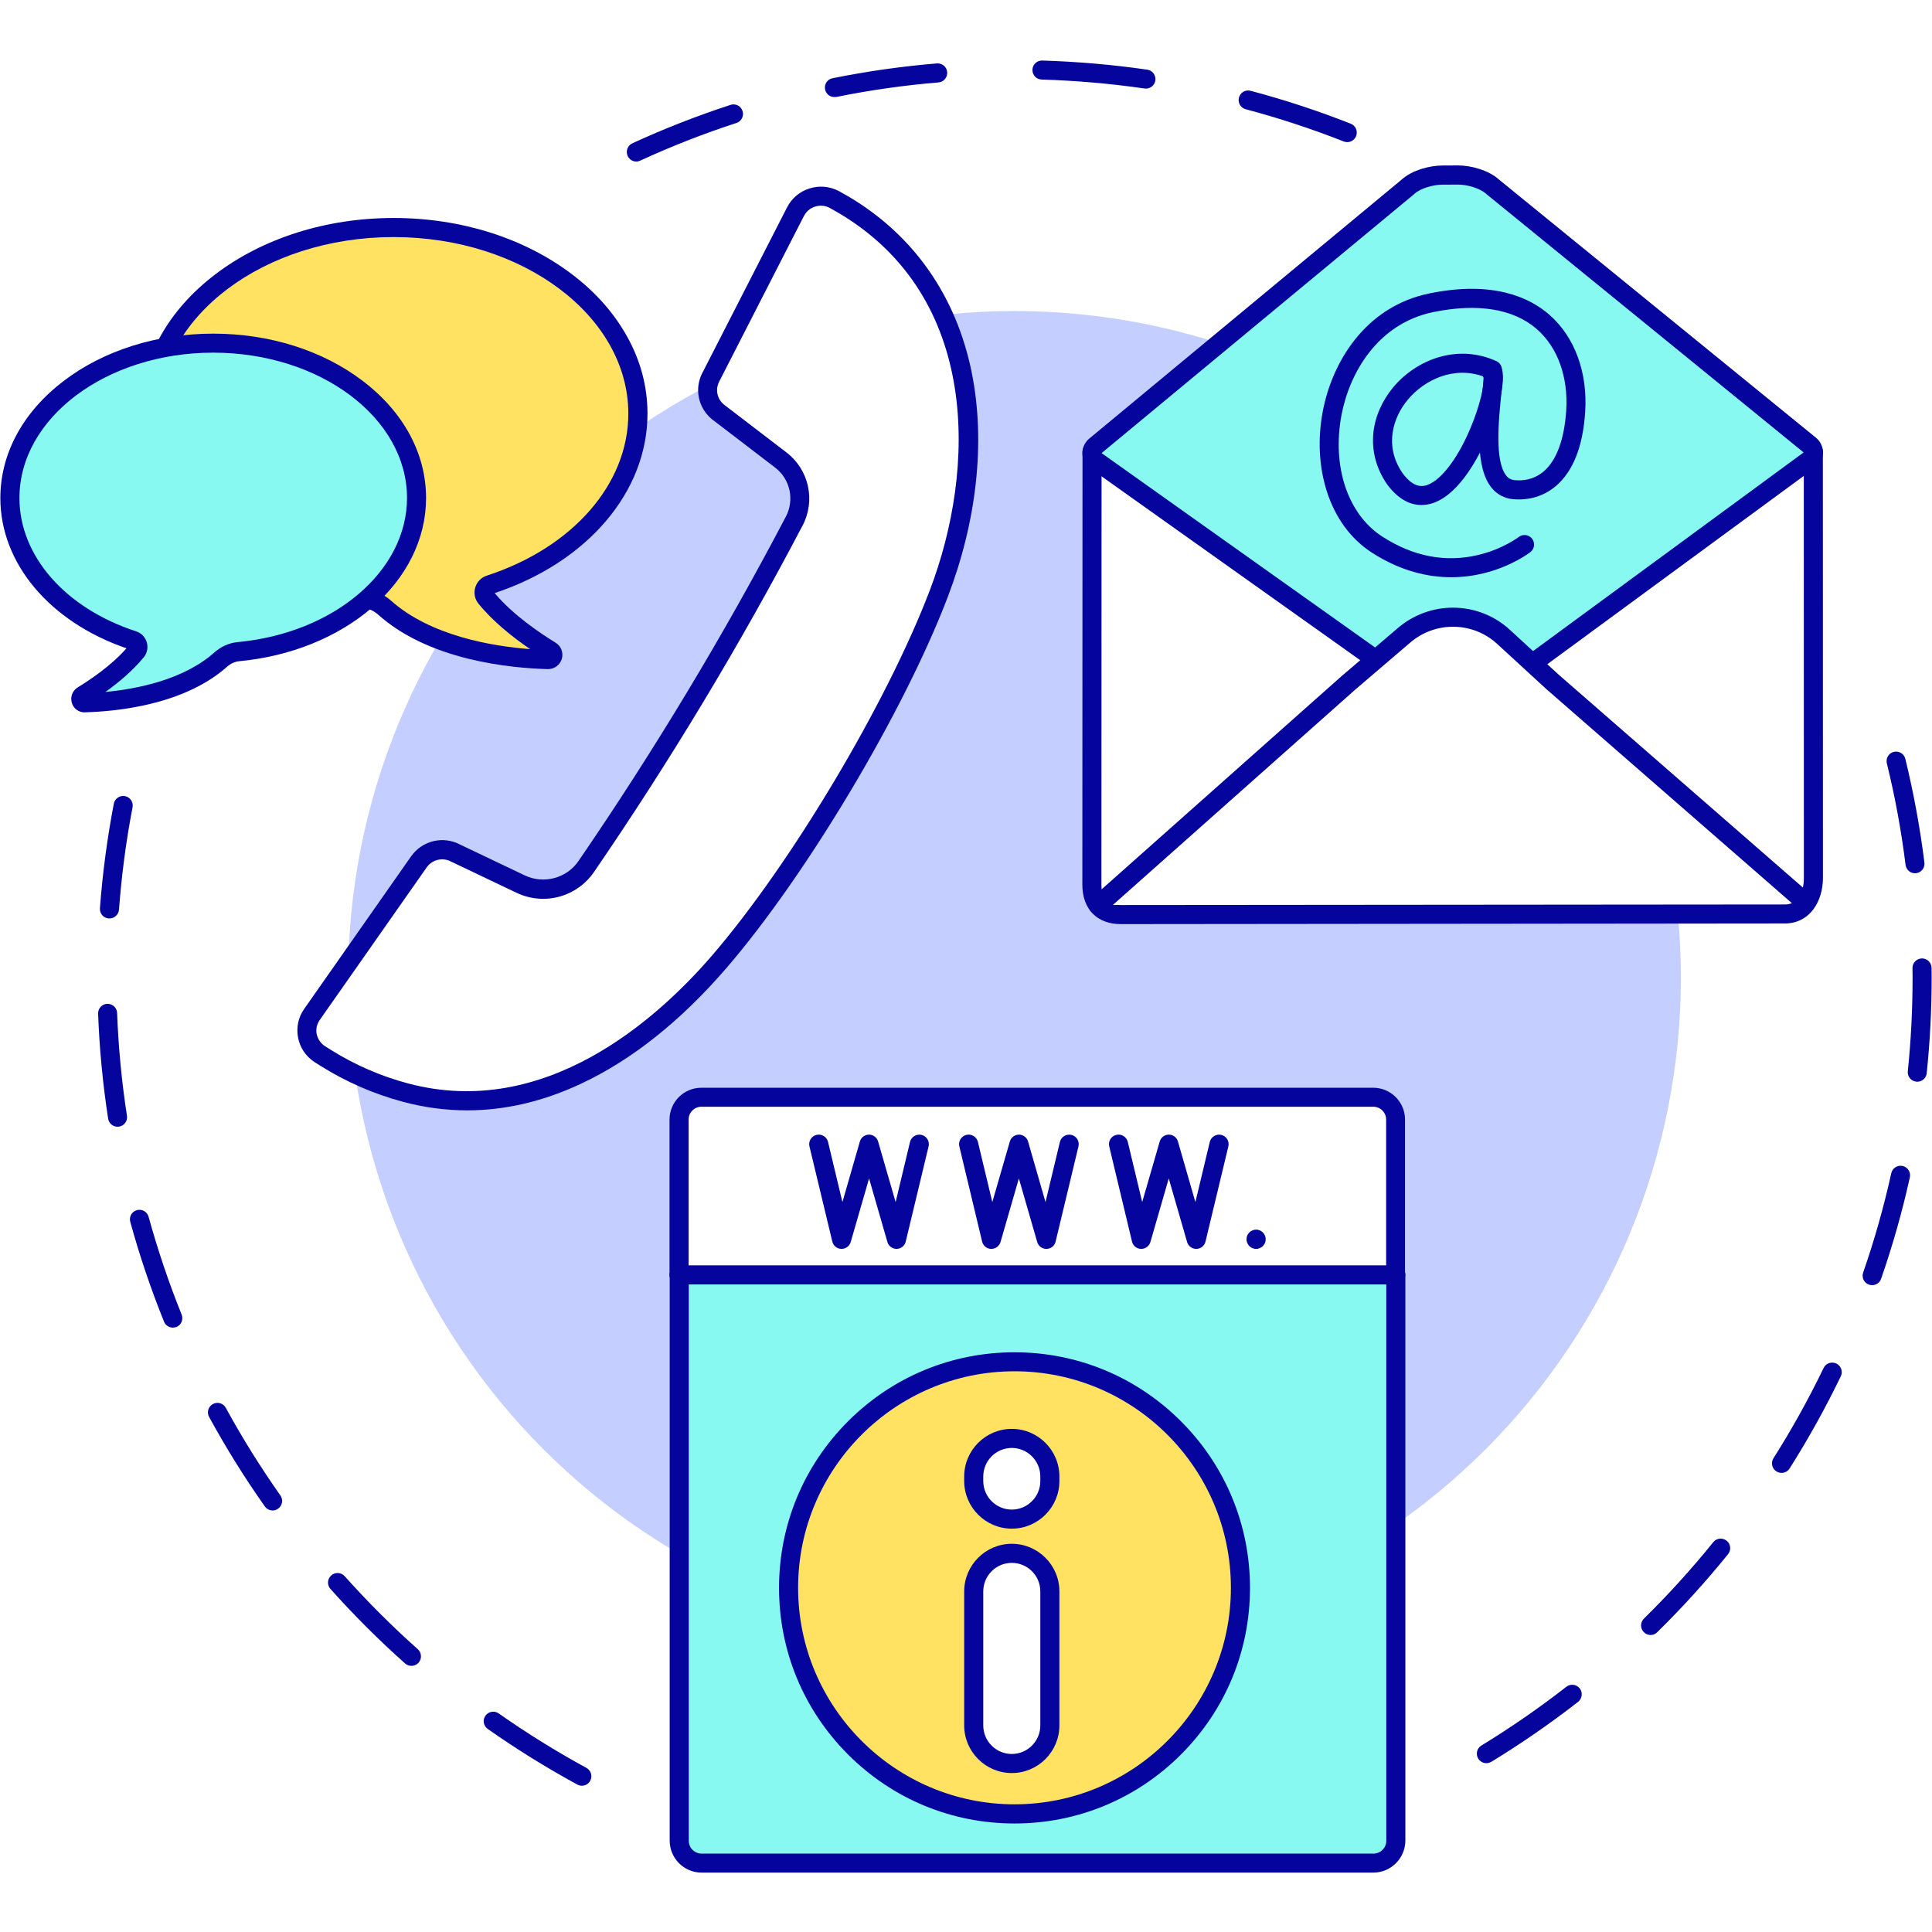 <svg xmlns="http://www.w3.org/2000/svg" xmlns:xlink="http://www.w3.org/1999/xlink" width="1000" zoomAndPan="magnify" viewBox="0 0 750 750" height="1000" preserveAspectRatio="xMidYMid meet" version="1.0"><defs><clipPath id="babb060ab5"><path d="M 243 23.438 L 527 23.438 L 527 63 L 243 63 Z M 243 23.438 " clip-rule="nonzero"/></clipPath><clipPath id="04ba5d132b"><path d="M 259 491 L 546 491 L 546 726.938 L 259 726.938 Z M 259 491 " clip-rule="nonzero"/></clipPath></defs><rect x="-75" width="900" fill="#ffffff" y="-75" height="900" fill-opacity="1"/><rect x="-75" width="900" fill="#ffffff" y="-75" height="900" fill-opacity="1"/><g clip-path="url(#babb060ab5)"><path fill="#05059e" d="M 247.016 62.715 C 245.609 62.715 244.27 61.918 243.664 60.543 C 242.801 58.691 243.633 56.488 245.48 55.625 C 257.832 49.941 270.664 44.93 283.59 40.715 C 285.539 40.074 287.613 41.129 288.25 43.078 C 288.891 45.023 287.836 47.102 285.887 47.738 C 273.219 51.859 260.676 56.777 248.578 62.332 C 248.035 62.59 247.523 62.715 247.016 62.715 Z M 522.996 55.18 C 522.551 55.18 522.07 55.082 521.656 54.926 C 509.273 50.039 496.441 45.824 483.582 42.406 C 481.602 41.895 480.422 39.852 480.965 37.871 C 481.473 35.891 483.516 34.711 485.496 35.254 C 498.645 38.734 511.73 43.043 524.371 48.027 C 526.254 48.762 527.211 50.934 526.445 52.816 C 525.871 54.285 524.465 55.18 522.996 55.18 Z M 323.902 37.68 C 322.18 37.68 320.645 36.465 320.293 34.711 C 319.879 32.699 321.188 30.75 323.199 30.367 C 336.508 27.684 350.137 25.738 363.703 24.617 C 365.746 24.461 367.531 25.961 367.691 28.004 C 367.852 30.047 366.352 31.836 364.309 31.996 C 351 33.113 337.656 34.996 324.637 37.648 C 324.379 37.648 324.125 37.68 323.902 37.68 Z M 444.832 34.391 C 444.641 34.391 444.484 34.391 444.293 34.359 C 431.141 32.441 417.703 31.293 404.363 30.879 C 402.32 30.812 400.727 29.121 400.789 27.078 C 400.852 25.035 402.574 23.438 404.586 23.5 C 418.215 23.918 431.938 25.098 445.375 27.047 C 447.387 27.332 448.793 29.219 448.504 31.23 C 448.219 33.082 446.652 34.391 444.832 34.391 Z M 444.832 34.391 " fill-opacity="1" fill-rule="nonzero"/></g><path fill="#05059e" d="M 225.887 693.215 C 225.277 693.215 224.672 693.055 224.129 692.77 C 212.191 686.285 200.48 679.004 189.34 671.18 C 187.68 670 187.266 667.699 188.445 666.039 C 189.629 664.379 191.926 663.965 193.586 665.145 C 204.5 672.809 215.961 679.93 227.641 686.285 C 229.43 687.277 230.098 689.512 229.109 691.301 C 228.469 692.512 227.195 693.215 225.887 693.215 Z M 159.723 646.688 C 158.859 646.688 157.965 646.367 157.266 645.762 C 147.113 636.727 137.348 626.984 128.285 616.828 C 126.91 615.297 127.039 612.965 128.57 611.594 C 130.102 610.219 132.434 610.348 133.805 611.879 C 142.68 621.812 152.223 631.359 162.18 640.207 C 163.711 641.578 163.84 643.91 162.5 645.441 C 161.766 646.273 160.742 646.688 159.723 646.688 Z M 105.848 586.367 C 104.699 586.367 103.547 585.824 102.812 584.801 C 94.961 573.688 87.688 562 81.176 550.055 C 80.184 548.27 80.855 546.031 82.645 545.043 C 84.43 544.055 86.695 544.723 87.652 546.512 C 94.039 558.199 101.156 569.633 108.848 580.52 C 110.027 582.184 109.613 584.512 107.953 585.664 C 107.316 586.141 106.582 586.367 105.848 586.367 Z M 67.098 515.375 C 65.633 515.375 64.258 514.516 63.684 513.078 C 58.578 500.465 54.172 487.434 50.566 474.309 C 50.023 472.328 51.172 470.316 53.152 469.773 C 55.129 469.23 57.141 470.383 57.684 472.363 C 61.227 485.199 65.535 497.973 70.516 510.332 C 71.281 512.215 70.355 514.387 68.473 515.152 C 68.023 515.281 67.547 515.375 67.098 515.375 Z M 45.621 437.395 C 43.832 437.395 42.27 436.086 41.98 434.266 C 39.906 420.852 38.598 407.152 38.086 393.516 C 38.023 391.473 39.586 389.75 41.629 389.684 C 43.672 389.621 45.395 391.188 45.461 393.23 C 45.969 406.578 47.246 420.023 49.289 433.148 C 49.609 435.16 48.203 437.043 46.195 437.363 C 46.004 437.395 45.812 437.395 45.621 437.395 Z M 42.492 356.539 C 42.395 356.539 42.301 356.539 42.203 356.539 C 40.16 356.379 38.629 354.621 38.789 352.578 C 39.812 338.977 41.629 325.309 44.184 311.992 C 44.566 309.98 46.512 308.668 48.523 309.055 C 50.535 309.438 51.844 311.383 51.461 313.395 C 48.938 326.457 47.184 339.836 46.195 353.152 C 46.035 355.07 44.406 356.539 42.492 356.539 Z M 42.492 356.539 " fill-opacity="1" fill-rule="nonzero"/><path fill="#05059e" d="M 577 684.465 C 575.758 684.465 574.543 683.828 573.84 682.676 C 572.789 680.922 573.332 678.652 575.086 677.602 C 586.449 670.672 597.523 663.008 608.055 654.801 C 609.652 653.555 611.98 653.84 613.258 655.438 C 614.504 657.035 614.215 659.367 612.621 660.645 C 601.895 669.008 590.566 676.832 578.949 683.922 C 578.309 684.273 577.641 684.465 577 684.465 Z M 640.77 634.715 C 639.812 634.715 638.855 634.328 638.121 633.594 C 636.684 632.125 636.719 629.797 638.152 628.359 C 647.664 619 656.73 609.039 665.09 598.66 C 666.367 597.062 668.699 596.84 670.293 598.117 C 671.891 599.395 672.113 601.727 670.836 603.32 C 662.281 613.891 653.027 624.109 643.324 633.629 C 642.621 634.363 641.695 634.715 640.77 634.715 Z M 691.582 571.773 C 690.91 571.773 690.211 571.578 689.602 571.195 C 687.879 570.109 687.367 567.812 688.453 566.086 C 695.602 554.816 702.145 543.031 707.922 531.055 C 708.816 529.203 711.02 528.438 712.871 529.332 C 714.723 530.227 715.488 532.43 714.594 534.281 C 708.688 546.512 701.988 558.582 694.711 570.078 C 694.008 571.164 692.828 571.773 691.582 571.773 Z M 726.754 498.898 C 726.34 498.898 725.957 498.836 725.543 498.707 C 723.625 498.035 722.605 495.93 723.273 494.012 C 727.648 481.43 731.316 468.434 734.191 455.438 C 734.637 453.457 736.617 452.18 738.594 452.625 C 740.574 453.074 741.852 455.055 741.402 457.035 C 738.469 470.316 734.703 483.602 730.234 496.441 C 729.723 497.941 728.285 498.898 726.754 498.898 Z M 744.277 419.926 C 744.148 419.926 744.02 419.926 743.895 419.895 C 741.852 419.672 740.383 417.883 740.605 415.84 C 741.852 403.863 742.457 391.664 742.457 379.562 C 742.457 378.316 742.457 377.039 742.426 375.793 C 742.395 373.75 744.055 372.09 746.094 372.059 C 746.094 372.059 746.129 372.059 746.129 372.059 C 748.137 372.059 749.797 373.688 749.828 375.73 C 749.828 377.008 749.863 378.285 749.863 379.594 C 749.863 391.953 749.223 404.406 747.945 416.637 C 747.754 418.488 746.16 419.926 744.277 419.926 Z M 743.414 339.008 C 741.562 339.008 740 337.633 739.742 335.781 C 738.086 322.527 735.66 309.277 732.469 296.344 C 731.988 294.363 733.199 292.352 735.18 291.871 C 737.16 291.395 739.168 292.605 739.648 294.586 C 742.871 307.777 745.363 321.348 747.055 334.855 C 747.309 336.867 745.871 338.719 743.828 338.977 C 743.734 339.008 743.574 339.008 743.414 339.008 Z M 743.414 339.008 " fill-opacity="1" fill-rule="nonzero"/><path fill="#c5cfff" d="M 652.516 379.562 C 652.516 383.797 652.41 388.031 652.203 392.262 C 651.996 396.492 651.684 400.715 651.27 404.93 C 650.855 409.148 650.336 413.352 649.715 417.539 C 649.094 421.73 648.371 425.902 647.547 430.055 C 646.719 434.211 645.793 438.344 644.762 442.453 C 643.734 446.559 642.605 450.641 641.375 454.695 C 640.148 458.75 638.82 462.77 637.395 466.758 C 635.969 470.746 634.445 474.695 632.824 478.609 C 631.203 482.523 629.488 486.395 627.68 490.223 C 625.871 494.051 623.965 497.836 621.969 501.57 C 619.977 505.305 617.891 508.992 615.711 512.625 C 613.535 516.258 611.27 519.836 608.918 523.355 C 606.566 526.879 604.129 530.34 601.609 533.742 C 599.086 537.145 596.484 540.484 593.797 543.758 C 591.109 547.031 588.348 550.238 585.504 553.379 C 582.66 556.516 579.742 559.582 576.75 562.578 C 573.754 565.574 570.691 568.492 567.555 571.336 C 564.418 574.184 561.211 576.949 557.938 579.637 C 554.668 582.324 551.328 584.926 547.93 587.449 C 544.527 589.973 541.07 592.414 537.547 594.766 C 534.027 597.117 530.453 599.383 526.82 601.562 C 523.191 603.738 519.508 605.828 515.773 607.824 C 512.039 609.82 508.262 611.723 504.434 613.535 C 500.605 615.348 496.738 617.062 492.824 618.684 C 488.914 620.305 484.965 621.828 480.98 623.254 C 476.992 624.684 472.973 626.012 468.922 627.242 C 464.871 628.469 460.793 629.598 456.688 630.629 C 452.578 631.656 448.449 632.586 444.297 633.41 C 440.145 634.238 435.977 634.961 431.789 635.582 C 427.602 636.207 423.398 636.723 419.188 637.141 C 414.973 637.555 410.754 637.867 406.523 638.074 C 402.297 638.281 398.066 638.387 393.832 638.387 C 389.598 638.387 385.367 638.281 381.137 638.074 C 376.91 637.867 372.688 637.555 368.477 637.141 C 364.262 636.723 360.062 636.207 355.875 635.582 C 351.688 634.961 347.516 634.238 343.363 633.41 C 339.211 632.586 335.082 631.656 330.977 630.629 C 326.867 629.598 322.789 628.469 318.738 627.242 C 314.688 626.012 310.668 624.684 306.684 623.254 C 302.695 621.828 298.746 620.305 294.836 618.684 C 290.926 617.062 287.055 615.348 283.23 613.535 C 279.402 611.723 275.621 609.82 271.887 607.824 C 268.152 605.828 264.473 603.738 260.84 601.562 C 257.207 599.383 253.633 597.117 250.113 594.766 C 246.594 592.414 243.133 589.973 239.734 587.449 C 236.332 584.926 232.996 582.324 229.723 579.637 C 226.449 576.949 223.246 574.184 220.109 571.336 C 216.973 568.492 213.906 565.574 210.914 562.578 C 207.918 559.582 205 556.516 202.156 553.379 C 199.316 550.238 196.551 547.031 193.863 543.758 C 191.18 540.484 188.574 537.145 186.055 533.742 C 183.531 530.34 181.094 526.879 178.742 523.355 C 176.391 519.836 174.125 516.258 171.949 512.625 C 169.773 508.992 167.688 505.305 165.691 501.57 C 163.695 497.836 161.793 494.051 159.984 490.223 C 158.172 486.395 156.457 482.523 154.836 478.609 C 153.219 474.695 151.695 470.746 150.27 466.758 C 148.84 462.77 147.516 458.75 146.285 454.695 C 145.055 450.641 143.926 446.559 142.898 442.453 C 141.871 438.344 140.941 434.211 140.117 430.055 C 139.289 425.902 138.566 421.73 137.945 417.539 C 137.324 413.352 136.805 409.148 136.391 404.93 C 135.977 400.715 135.664 396.492 135.457 392.262 C 135.25 388.031 135.145 383.797 135.145 379.562 C 135.145 375.328 135.25 371.094 135.457 366.863 C 135.664 362.633 135.977 358.41 136.391 354.195 C 136.805 349.977 137.324 345.773 137.945 341.586 C 138.566 337.395 139.289 333.223 140.117 329.07 C 140.941 324.914 141.871 320.781 142.898 316.672 C 143.926 312.566 145.055 308.484 146.285 304.43 C 147.516 300.375 148.84 296.355 150.27 292.367 C 151.695 288.379 153.219 284.43 154.836 280.516 C 156.457 276.602 158.172 272.73 159.984 268.902 C 161.793 265.074 163.695 261.289 165.691 257.555 C 167.688 253.82 169.773 250.133 171.949 246.5 C 174.125 242.867 176.391 239.289 178.742 235.77 C 181.094 232.246 183.531 228.785 186.055 225.383 C 188.574 221.98 191.18 218.641 193.863 215.367 C 196.551 212.094 199.316 208.887 202.156 205.746 C 205 202.609 207.918 199.543 210.914 196.547 C 213.906 193.551 216.973 190.633 220.109 187.789 C 223.246 184.941 226.449 182.176 229.723 179.488 C 232.996 176.801 236.332 174.199 239.73 171.676 C 243.133 169.152 246.594 166.711 250.113 164.359 C 253.633 162.004 257.207 159.742 260.84 157.562 C 264.473 155.387 268.152 153.297 271.887 151.301 C 275.621 149.305 279.402 147.398 283.23 145.59 C 287.055 143.777 290.926 142.062 294.836 140.441 C 298.746 138.82 302.695 137.297 306.684 135.871 C 310.668 134.441 314.688 133.113 318.738 131.883 C 322.789 130.656 326.867 129.523 330.977 128.496 C 335.082 127.469 339.211 126.539 343.363 125.711 C 347.516 124.887 351.688 124.164 355.875 123.539 C 360.062 122.918 364.262 122.402 368.477 121.984 C 372.688 121.57 376.91 121.258 381.137 121.051 C 385.367 120.844 389.598 120.738 393.832 120.738 C 398.066 120.738 402.297 120.844 406.523 121.051 C 410.754 121.258 414.973 121.57 419.188 121.984 C 423.398 122.402 427.602 122.918 431.789 123.539 C 435.977 124.164 440.145 124.887 444.297 125.711 C 448.449 126.539 452.578 127.469 456.688 128.496 C 460.793 129.523 464.871 130.656 468.922 131.883 C 472.973 133.113 476.992 134.441 480.98 135.871 C 484.965 137.297 488.914 138.82 492.824 140.441 C 496.738 142.062 500.605 143.777 504.434 145.59 C 508.262 147.398 512.039 149.305 515.773 151.301 C 519.508 153.297 523.191 155.387 526.82 157.562 C 530.453 159.742 534.027 162.004 537.547 164.359 C 541.07 166.711 544.527 169.152 547.93 171.676 C 551.328 174.199 554.668 176.801 557.938 179.488 C 561.211 182.176 564.418 184.941 567.555 187.789 C 570.691 190.633 573.754 193.551 576.75 196.547 C 579.742 199.543 582.66 202.609 585.504 205.746 C 588.348 208.887 591.109 212.094 593.797 215.367 C 596.484 218.641 599.086 221.98 601.609 225.383 C 604.129 228.785 606.566 232.246 608.918 235.77 C 611.27 239.289 613.535 242.867 615.711 246.5 C 617.887 250.133 619.977 253.82 621.969 257.555 C 623.965 261.289 625.867 265.074 627.68 268.902 C 629.488 272.73 631.203 276.602 632.824 280.516 C 634.445 284.43 635.969 288.379 637.395 292.367 C 638.82 296.355 640.148 300.375 641.375 304.43 C 642.605 308.484 643.734 312.566 644.762 316.672 C 645.793 320.781 646.719 324.914 647.547 329.07 C 648.371 333.223 649.094 337.395 649.715 341.586 C 650.336 345.773 650.855 349.977 651.27 354.195 C 651.684 358.41 651.996 362.633 652.203 366.863 C 652.41 371.094 652.516 375.328 652.516 379.562 Z M 652.516 379.562 " fill-opacity="1" fill-rule="nonzero"/><path fill="#ffffff" d="M 703.902 175.348 L 703.934 340.762 C 703.934 348.172 700.07 354.781 692.984 354.781 L 435.098 355.004 C 428.016 355.004 423.832 350.855 423.832 343.445 L 423.895 175.312 Z M 703.902 175.348 " fill-opacity="1" fill-rule="nonzero"/><path fill="#05059e" d="M 435.098 358.742 C 425.875 358.742 420.164 352.898 420.164 343.477 L 420.227 175.348 C 420.227 173.301 421.887 171.641 423.93 171.641 C 425.973 171.641 427.629 173.301 427.629 175.348 L 427.566 343.477 C 427.566 348.777 430.055 351.332 435.133 351.332 L 693.02 351.109 C 695.156 351.109 696.879 350.215 698.156 348.426 C 699.527 346.512 700.297 343.797 700.262 340.793 L 700.23 175.348 C 700.23 173.301 701.891 171.641 703.934 171.641 C 705.977 171.641 707.637 173.301 707.637 175.348 L 707.668 340.762 C 707.668 345.297 706.422 349.543 704.156 352.707 C 701.477 356.441 697.52 358.484 693.02 358.484 Z M 435.098 358.742 " fill-opacity="1" fill-rule="nonzero"/><path fill="#87f9f0" d="M 533.977 256.012 L 424.855 178.445 C 423.387 176.91 423.512 174.422 425.172 173.078 L 546.488 72.488 C 549.711 69.551 555.586 67.922 559.863 67.922 L 565.988 67.891 C 570.297 67.891 576.203 69.551 579.457 72.52 L 702.594 172.793 C 704.223 174.133 704.379 176.625 702.879 178.156 L 594.844 257.48 Z M 533.977 256.012 " fill-opacity="1" fill-rule="nonzero"/><path fill="#05059e" d="M 594.844 261.215 C 593.691 261.215 592.574 260.707 591.875 259.715 C 590.66 258.055 591.012 255.754 592.672 254.543 L 700.168 175.633 L 577.16 75.457 C 577.098 75.395 577.031 75.363 576.969 75.297 C 574.48 73 569.469 71.656 566.02 71.656 L 559.895 71.688 C 556.477 71.688 551.469 73.031 549.012 75.297 C 548.977 75.328 548.914 75.363 548.883 75.426 L 427.629 175.891 L 536.148 253.008 C 537.809 254.191 538.191 256.488 537.008 258.152 C 535.828 259.812 533.531 260.195 531.871 259.012 L 422.746 181.445 C 422.555 181.316 422.395 181.156 422.238 181 C 420.832 179.531 420.066 177.52 420.195 175.473 C 420.32 173.43 421.312 171.516 422.875 170.238 L 544.125 69.711 C 548.309 65.941 555.234 64.25 559.926 64.25 L 566.055 64.219 C 570.809 64.219 577.766 65.941 581.949 69.742 L 704.988 169.949 C 706.582 171.258 707.539 173.176 707.668 175.219 C 707.797 177.262 707.031 179.273 705.594 180.742 C 705.434 180.902 705.305 181.031 705.113 181.16 L 597.078 260.48 C 596.375 260.961 595.609 261.215 594.844 261.215 Z M 594.844 261.215 " fill-opacity="1" fill-rule="nonzero"/><path fill="#ffffff" d="M 426.289 351.363 L 523.699 264.824 L 545.051 246.559 C 550.32 242.055 557.055 239.566 563.98 239.566 C 571.289 239.566 578.309 242.312 583.703 247.262 L 602.566 264.602 L 699.527 349.129 Z M 426.289 351.363 " fill-opacity="1" fill-rule="nonzero"/><path fill="#05059e" d="M 426.289 355.07 C 425.27 355.07 424.246 354.652 423.512 353.824 C 422.172 352.293 422.301 349.961 423.832 348.617 L 521.242 262.078 C 521.273 262.078 521.273 262.047 521.305 262.047 L 542.66 243.781 C 548.594 238.703 556.191 235.895 564.012 235.895 C 572.277 235.895 580.16 238.957 586.227 244.578 L 605.055 261.887 L 701.988 346.383 C 703.52 347.723 703.68 350.055 702.336 351.59 C 700.996 353.121 698.668 353.281 697.137 351.941 L 600.172 267.41 C 600.141 267.379 600.109 267.379 600.109 267.348 L 581.246 250.008 C 576.555 245.664 570.426 243.301 564.043 243.301 C 557.977 243.301 552.105 245.473 547.512 249.402 L 526.188 267.633 L 428.781 354.176 C 428.047 354.75 427.152 355.07 426.289 355.07 Z M 426.289 355.07 " fill-opacity="1" fill-rule="nonzero"/><path fill="#05059e" d="M 551.785 196.039 C 547.797 196.039 543.043 194.219 538.445 187.992 C 538.414 187.961 538.383 187.93 538.383 187.895 C 534.234 181.828 532.414 174.965 533.148 167.969 C 533.816 161.68 536.5 155.578 540.871 150.309 C 545.531 144.754 551.852 140.602 558.648 138.621 C 566.18 136.449 573.871 136.992 580.895 140.188 C 581.82 140.602 582.523 141.367 582.84 142.328 C 584.852 148.074 581.375 160.18 577.766 168.77 C 575.277 174.707 568.445 189.078 558.871 194.156 C 557.086 195.145 554.629 196.039 551.785 196.039 Z M 544.445 183.648 C 549.074 189.906 552.742 189.078 555.395 187.672 C 560.594 184.926 566.406 176.816 570.938 165.957 C 574.641 157.082 576.141 149.609 576.074 146.223 C 564.457 141.91 553 147.402 546.551 155.102 C 540.773 161.965 537.199 173.078 544.445 183.648 Z M 544.445 183.648 " fill-opacity="1" fill-rule="nonzero"/><path fill="#05059e" d="M 563.371 224.078 C 554.5 224.078 543.84 221.809 532.508 214.496 C 524.371 209.227 518.34 200.988 515.051 190.676 C 512.02 181.125 511.477 170.461 513.488 159.762 C 516.996 140.984 529.73 119.047 554.883 113.906 C 579.684 108.797 593.887 115.566 601.418 122.145 C 611.281 130.734 616.355 144.5 615.363 159.891 C 614.504 173.301 610.672 182.977 604.004 188.664 C 599.375 192.59 593.598 194.348 587.277 193.773 C 583.992 193.453 581.117 191.918 579.043 189.363 C 572.469 181.352 574.223 164.328 575.375 153.055 C 575.598 150.758 575.883 147.945 575.914 146.668 C 575.629 146.125 575.469 145.52 575.469 144.848 C 575.5 142.836 577.16 141.211 579.172 141.211 C 579.203 141.211 579.203 141.211 579.234 141.211 C 580.32 141.242 581.375 141.719 582.109 142.551 C 583.703 144.34 583.48 146.543 582.715 153.824 C 581.82 162.637 580.129 179.02 584.758 184.672 C 585.617 185.727 586.641 186.266 587.98 186.395 C 590.949 186.684 595.32 186.332 599.215 183.043 C 604.227 178.762 607.258 170.621 607.992 159.441 C 608.855 146.352 604.672 134.789 596.566 127.734 C 587.566 119.879 573.648 117.609 556.383 121.156 C 534.84 125.594 523.859 144.723 520.762 161.137 C 516.996 181.156 523.223 199.648 536.562 208.27 C 548.562 216.031 561.105 218.457 573.777 215.453 C 583.383 213.188 589.512 208.492 589.574 208.461 C 591.203 207.215 593.5 207.504 594.746 209.133 C 595.992 210.73 595.703 213.059 594.109 214.305 C 593.82 214.527 586.863 219.895 575.82 222.574 C 572.277 223.438 568.062 224.078 563.371 224.078 Z M 579.043 148.586 C 579.074 148.586 579.074 148.586 579.043 148.586 C 579.074 148.586 579.074 148.586 579.043 148.586 Z M 579.043 148.586 Z M 579.043 148.586 Z M 579.043 148.586 Z M 579.043 148.586 Z M 579.043 148.586 Z M 579.012 148.586 Z M 579.012 148.586 Z M 579.012 148.586 Z M 579.012 148.586 Z M 579.012 148.586 Z M 578.98 148.586 Z M 578.98 148.586 " fill-opacity="1" fill-rule="nonzero"/><path fill="#ffffff" d="M 541.797 494.906 L 541.797 434.617 C 541.797 429.824 537.934 425.961 533.148 425.961 L 272.324 425.961 C 267.535 425.961 263.676 429.859 263.676 434.617 L 263.676 494.906 Z M 541.797 494.906 " fill-opacity="1" fill-rule="nonzero"/><path fill="#05059e" d="M 541.797 498.613 C 539.754 498.613 538.094 496.949 538.094 494.906 L 538.094 434.617 C 538.094 431.871 535.859 429.633 533.117 429.633 L 272.293 429.633 C 269.547 429.633 267.312 431.871 267.312 434.617 L 267.312 494.906 C 267.312 496.949 265.652 498.613 263.609 498.613 C 261.566 498.613 259.91 496.949 259.91 494.906 L 259.91 434.617 C 259.91 427.781 265.461 422.258 272.262 422.258 L 533.082 422.258 C 539.883 422.258 545.434 427.812 545.434 434.617 L 545.434 494.906 C 545.5 496.949 543.84 498.613 541.797 498.613 Z M 541.797 498.613 " fill-opacity="1" fill-rule="nonzero"/><path fill="#87f9f0" d="M 263.676 494.906 L 263.676 714.578 C 263.676 719.371 267.535 723.234 272.324 723.234 L 533.148 723.234 C 537.934 723.234 541.797 719.371 541.797 714.578 L 541.797 494.906 Z M 263.676 494.906 " fill-opacity="1" fill-rule="nonzero"/><g clip-path="url(#04ba5d132b)"><path fill="#05059e" d="M 533.148 726.938 L 272.324 726.938 C 265.527 726.938 259.973 721.383 259.973 714.578 L 259.973 494.906 C 259.973 492.863 261.633 491.203 263.676 491.203 C 265.719 491.203 267.375 492.863 267.375 494.906 L 267.375 714.578 C 267.375 717.324 269.609 719.562 272.355 719.562 L 533.18 719.562 C 535.926 719.562 538.16 717.324 538.16 714.578 L 538.16 494.906 C 538.16 492.863 539.816 491.203 541.859 491.203 C 543.902 491.203 545.562 492.863 545.562 494.906 L 545.562 714.578 C 545.5 721.383 539.977 726.938 533.148 726.938 Z M 533.148 726.938 " fill-opacity="1" fill-rule="nonzero"/></g><path fill="#05059e" d="M 541.797 498.613 L 263.645 498.613 C 261.602 498.613 259.941 496.949 259.941 494.906 C 259.941 492.863 261.602 491.203 263.645 491.203 L 541.797 491.203 C 543.84 491.203 545.5 492.863 545.5 494.906 C 545.5 496.949 543.84 498.613 541.797 498.613 Z M 541.797 498.613 " fill-opacity="1" fill-rule="nonzero"/><path fill="#05059e" d="M 348.031 484.816 C 346.402 484.816 344.934 483.73 344.488 482.133 L 337.371 457.48 L 330.254 482.133 C 329.773 483.762 328.273 484.848 326.613 484.816 C 324.922 484.785 323.488 483.602 323.102 481.973 L 314.23 445.027 C 313.75 443.047 314.965 441.035 316.977 440.555 C 318.953 440.078 320.965 441.289 321.445 443.301 L 327.027 466.645 L 333.797 443.141 C 334.242 441.547 335.711 440.461 337.34 440.461 C 338.965 440.461 340.434 441.547 340.883 443.141 L 347.68 466.645 L 353.266 443.301 C 353.742 441.324 355.723 440.109 357.734 440.555 C 359.711 441.035 360.957 443.016 360.477 445.027 L 351.605 481.973 C 351.223 483.602 349.785 484.785 348.094 484.816 C 348.094 484.816 348.062 484.816 348.031 484.816 Z M 348.031 484.816 " fill-opacity="1" fill-rule="nonzero"/><path fill="#05059e" d="M 406.184 484.816 C 404.555 484.816 403.086 483.73 402.641 482.133 L 395.523 457.48 L 388.406 482.133 C 387.926 483.762 386.426 484.848 384.766 484.816 C 383.074 484.785 381.637 483.602 381.254 481.973 L 372.414 445.027 C 371.938 443.047 373.148 441.035 375.16 440.555 C 377.137 440.078 379.148 441.289 379.629 443.301 L 385.215 466.645 L 392.012 443.141 C 392.457 441.547 393.926 440.461 395.555 440.461 C 397.215 440.461 398.648 441.547 399.098 443.141 L 405.863 466.645 L 411.449 443.301 C 411.926 441.324 413.906 440.109 415.918 440.555 C 417.895 441.035 419.141 443.016 418.66 445.027 L 409.789 481.973 C 409.406 483.602 407.969 484.785 406.277 484.816 C 406.246 484.816 406.215 484.816 406.184 484.816 Z M 406.184 484.816 " fill-opacity="1" fill-rule="nonzero"/><path fill="#05059e" d="M 464.367 484.816 C 462.738 484.816 461.27 483.73 460.824 482.133 L 453.707 457.48 L 446.59 482.133 C 446.109 483.762 444.641 484.848 442.949 484.816 C 441.258 484.785 439.824 483.602 439.441 481.973 L 430.598 445.027 C 430.121 443.047 431.332 441.035 433.344 440.555 C 435.324 440.078 437.332 441.289 437.812 443.301 L 443.398 466.645 L 450.195 443.141 C 450.645 441.547 452.109 440.461 453.738 440.461 C 455.398 440.461 456.836 441.547 457.281 443.141 L 464.047 466.645 L 469.633 443.301 C 470.113 441.324 472.09 440.109 474.102 440.555 C 476.082 441.035 477.324 443.016 476.848 445.027 L 467.973 481.973 C 467.59 483.602 466.152 484.785 464.461 484.816 C 464.43 484.816 464.398 484.816 464.367 484.816 Z M 464.367 484.816 " fill-opacity="1" fill-rule="nonzero"/><path fill="#05059e" d="M 487.633 484.816 C 487.379 484.816 487.156 484.785 486.898 484.754 C 486.676 484.688 486.422 484.625 486.199 484.527 C 485.973 484.434 485.75 484.336 485.559 484.176 C 485.367 484.051 485.176 483.891 484.984 483.73 C 484.824 483.57 484.664 483.379 484.539 483.156 C 484.41 482.965 484.281 482.742 484.188 482.516 C 484.09 482.293 484.027 482.07 483.965 481.812 C 483.898 481.559 483.898 481.336 483.898 481.078 C 483.898 480.824 483.934 480.602 483.965 480.344 C 483.996 480.121 484.09 479.867 484.188 479.645 C 484.281 479.418 484.379 479.195 484.539 479.004 C 484.664 478.812 484.824 478.621 484.984 478.43 C 485.145 478.27 485.336 478.109 485.559 477.98 C 485.75 477.855 485.973 477.727 486.199 477.633 C 486.422 477.535 486.645 477.473 486.898 477.406 C 487.379 477.312 487.859 477.312 488.336 477.406 C 488.559 477.473 488.816 477.535 489.039 477.633 C 489.262 477.727 489.484 477.824 489.676 477.98 C 489.867 478.141 490.059 478.27 490.25 478.43 C 490.41 478.59 490.57 478.781 490.699 479.004 C 490.824 479.195 490.953 479.418 491.051 479.645 C 491.145 479.867 491.207 480.09 491.273 480.344 C 491.305 480.602 491.336 480.824 491.336 481.078 C 491.336 481.336 491.305 481.559 491.273 481.812 C 491.242 482.039 491.145 482.293 491.051 482.516 C 490.953 482.742 490.859 482.965 490.699 483.156 C 490.57 483.348 490.41 483.539 490.25 483.73 C 490.09 483.891 489.898 484.051 489.676 484.176 C 489.484 484.305 489.262 484.434 489.039 484.527 C 488.816 484.625 488.59 484.688 488.336 484.754 C 488.113 484.816 487.891 484.816 487.633 484.816 Z M 487.633 484.816 " fill-opacity="1" fill-rule="nonzero"/><path fill="#ffe261" d="M 481.539 616.414 C 481.539 617.852 481.504 619.285 481.434 620.723 C 481.363 622.156 481.258 623.586 481.117 625.016 C 480.977 626.445 480.801 627.871 480.59 629.289 C 480.379 630.711 480.133 632.125 479.852 633.535 C 479.574 634.941 479.258 636.344 478.91 637.738 C 478.562 639.129 478.18 640.516 477.762 641.887 C 477.344 643.262 476.895 644.625 476.41 645.977 C 475.926 647.332 475.41 648.672 474.863 649.996 C 474.312 651.324 473.73 652.637 473.117 653.934 C 472.504 655.234 471.859 656.516 471.18 657.781 C 470.504 659.047 469.797 660.297 469.059 661.531 C 468.32 662.762 467.555 663.973 466.758 665.168 C 465.961 666.363 465.133 667.535 464.277 668.691 C 463.422 669.844 462.539 670.977 461.629 672.086 C 460.719 673.195 459.781 674.281 458.816 675.348 C 457.852 676.41 456.863 677.449 455.848 678.465 C 454.836 679.48 453.793 680.473 452.73 681.438 C 451.668 682.402 450.582 683.34 449.473 684.25 C 448.363 685.16 447.23 686.043 446.078 686.898 C 444.926 687.754 443.75 688.582 442.559 689.379 C 441.363 690.176 440.152 690.945 438.922 691.684 C 437.691 692.422 436.441 693.129 435.176 693.809 C 433.91 694.484 432.629 695.129 431.332 695.742 C 430.031 696.359 428.723 696.938 427.395 697.488 C 426.07 698.039 424.73 698.555 423.379 699.039 C 422.027 699.523 420.664 699.973 419.289 700.391 C 417.918 700.809 416.535 701.191 415.141 701.539 C 413.75 701.887 412.348 702.203 410.941 702.484 C 409.535 702.762 408.121 703.008 406.699 703.219 C 405.281 703.43 403.855 703.605 402.426 703.746 C 401 703.887 399.566 703.992 398.133 704.062 C 396.699 704.133 395.266 704.168 393.832 704.168 C 392.395 704.168 390.961 704.133 389.527 704.062 C 388.094 703.992 386.664 703.887 385.234 703.746 C 383.805 703.605 382.383 703.43 380.961 703.219 C 379.543 703.008 378.129 702.762 376.719 702.484 C 375.312 702.203 373.914 701.887 372.52 701.539 C 371.129 701.191 369.746 700.809 368.371 700.391 C 366.996 699.973 365.633 699.523 364.285 699.039 C 362.934 698.555 361.594 698.039 360.266 697.488 C 358.941 696.938 357.629 696.359 356.332 695.742 C 355.035 695.129 353.75 694.484 352.484 693.809 C 351.219 693.129 349.973 692.422 348.742 691.684 C 347.508 690.945 346.297 690.176 345.102 689.379 C 343.91 688.582 342.738 687.754 341.582 686.898 C 340.43 686.043 339.301 685.16 338.191 684.25 C 337.082 683.34 335.992 682.402 334.93 681.438 C 333.867 680.473 332.828 679.48 331.812 678.465 C 330.797 677.449 329.809 676.41 328.844 675.348 C 327.879 674.281 326.941 673.195 326.031 672.086 C 325.121 670.977 324.238 669.844 323.383 668.691 C 322.527 667.535 321.703 666.363 320.906 665.168 C 320.109 663.973 319.34 662.762 318.602 661.527 C 317.863 660.297 317.156 659.047 316.48 657.781 C 315.805 656.516 315.16 655.234 314.543 653.934 C 313.93 652.637 313.348 651.324 312.801 649.996 C 312.25 648.672 311.734 647.332 311.25 645.977 C 310.766 644.625 310.316 643.262 309.902 641.887 C 309.484 640.516 309.102 639.129 308.754 637.738 C 308.402 636.344 308.09 634.941 307.809 633.535 C 307.527 632.125 307.285 630.711 307.074 629.289 C 306.863 627.871 306.688 626.445 306.547 625.016 C 306.406 623.586 306.301 622.156 306.23 620.723 C 306.16 619.285 306.125 617.852 306.125 616.414 C 306.125 614.98 306.16 613.543 306.23 612.109 C 306.301 610.676 306.406 609.242 306.547 607.812 C 306.688 606.383 306.863 604.961 307.074 603.539 C 307.285 602.117 307.527 600.703 307.809 599.293 C 308.09 597.887 308.402 596.484 308.754 595.094 C 309.102 593.699 309.484 592.316 309.902 590.941 C 310.316 589.566 310.766 588.203 311.25 586.852 C 311.734 585.5 312.25 584.16 312.801 582.832 C 313.348 581.508 313.93 580.195 314.543 578.895 C 315.16 577.598 315.805 576.316 316.48 575.047 C 317.156 573.781 317.863 572.531 318.602 571.301 C 319.34 570.07 320.109 568.855 320.906 567.66 C 321.703 566.469 322.527 565.293 323.383 564.141 C 324.238 562.988 325.121 561.855 326.031 560.746 C 326.941 559.633 327.879 558.547 328.844 557.484 C 329.809 556.418 330.797 555.379 331.812 554.363 C 332.828 553.348 333.867 552.359 334.93 551.395 C 335.992 550.43 337.082 549.492 338.191 548.582 C 339.301 547.668 340.43 546.785 341.582 545.93 C 342.738 545.074 343.91 544.246 345.102 543.449 C 346.297 542.652 347.508 541.883 348.742 541.145 C 349.973 540.406 351.219 539.699 352.484 539.023 C 353.75 538.348 355.035 537.699 356.332 537.086 C 357.629 536.473 358.941 535.891 360.266 535.34 C 361.594 534.793 362.934 534.273 364.281 533.789 C 365.633 533.309 366.996 532.855 368.371 532.441 C 369.746 532.023 371.129 531.641 372.52 531.289 C 373.914 530.941 375.312 530.629 376.719 530.348 C 378.129 530.066 379.543 529.82 380.961 529.609 C 382.383 529.398 383.805 529.223 385.234 529.082 C 386.664 528.941 388.094 528.836 389.527 528.766 C 390.961 528.695 392.395 528.66 393.832 528.66 C 395.266 528.66 396.699 528.695 398.133 528.766 C 399.566 528.836 401 528.941 402.426 529.082 C 403.855 529.223 405.281 529.398 406.699 529.609 C 408.121 529.82 409.535 530.066 410.941 530.348 C 412.348 530.629 413.75 530.941 415.141 531.289 C 416.535 531.641 417.918 532.023 419.289 532.441 C 420.664 532.855 422.027 533.309 423.379 533.789 C 424.73 534.273 426.07 534.793 427.395 535.34 C 428.723 535.891 430.031 536.473 431.332 537.086 C 432.629 537.699 433.91 538.348 435.176 539.023 C 436.441 539.699 437.691 540.406 438.922 541.145 C 440.152 541.883 441.363 542.652 442.559 543.449 C 443.75 544.246 444.926 545.074 446.078 545.93 C 447.23 546.785 448.363 547.668 449.473 548.582 C 450.582 549.492 451.668 550.43 452.73 551.395 C 453.793 552.359 454.836 553.348 455.848 554.363 C 456.863 555.379 457.852 556.418 458.816 557.484 C 459.781 558.547 460.719 559.633 461.629 560.746 C 462.539 561.855 463.422 562.988 464.277 564.141 C 465.133 565.293 465.961 566.469 466.758 567.66 C 467.555 568.855 468.32 570.07 469.059 571.301 C 469.797 572.531 470.504 573.781 471.18 575.047 C 471.859 576.316 472.504 577.598 473.117 578.895 C 473.73 580.195 474.312 581.508 474.863 582.832 C 475.41 584.16 475.926 585.5 476.41 586.852 C 476.895 588.203 477.344 589.566 477.762 590.941 C 478.18 592.316 478.562 593.699 478.91 595.094 C 479.258 596.484 479.574 597.887 479.852 599.293 C 480.133 600.703 480.379 602.117 480.59 603.539 C 480.801 604.961 480.977 606.383 481.117 607.812 C 481.258 609.242 481.363 610.676 481.434 612.109 C 481.504 613.543 481.539 614.98 481.539 616.414 Z M 481.539 616.414 " fill-opacity="1" fill-rule="nonzero"/><path fill="#05059e" d="M 393.832 707.875 C 369.414 707.875 346.465 698.355 329.199 681.082 C 311.934 663.805 302.422 640.844 302.422 616.414 C 302.422 591.984 311.934 569.023 329.199 551.75 C 346.465 534.473 369.414 524.957 393.832 524.957 C 418.246 524.957 441.195 534.473 458.461 551.75 C 475.73 569.023 485.242 591.984 485.242 616.414 C 485.242 640.844 475.73 663.805 458.461 681.082 C 441.195 698.355 418.246 707.875 393.832 707.875 Z M 393.832 532.332 C 347.52 532.332 309.824 570.047 309.824 616.383 C 309.824 662.719 347.52 700.434 393.832 700.434 C 440.141 700.434 477.836 662.719 477.836 616.383 C 477.836 570.047 440.176 532.332 393.832 532.332 Z M 393.832 532.332 " fill-opacity="1" fill-rule="nonzero"/><path fill="#ffffff" d="M 392.777 603.004 C 384.605 603.004 378 609.613 378 617.789 L 378 669.809 C 378 677.984 384.605 684.594 392.777 684.594 C 400.949 684.594 407.555 677.984 407.555 669.809 L 407.555 617.789 C 407.555 609.613 400.949 603.004 392.777 603.004 Z M 392.777 603.004 " fill-opacity="1" fill-rule="nonzero"/><path fill="#05059e" d="M 392.777 688.297 C 382.598 688.297 374.297 679.996 374.297 669.809 L 374.297 617.789 C 374.297 607.602 382.598 599.297 392.777 599.297 C 402.961 599.297 411.258 607.602 411.258 617.789 L 411.258 669.809 C 411.258 679.996 402.961 688.297 392.777 688.297 Z M 392.777 606.707 C 386.648 606.707 381.703 611.688 381.703 617.789 L 381.703 669.809 C 381.703 675.938 386.68 680.891 392.777 680.891 C 398.875 680.891 403.852 675.906 403.852 669.809 L 403.852 617.789 C 403.852 611.656 398.875 606.707 392.777 606.707 Z M 392.777 606.707 " fill-opacity="1" fill-rule="nonzero"/><path fill="#ffffff" d="M 392.777 558.391 C 384.605 558.391 378 565 378 573.176 L 378 574.934 C 378 583.109 384.605 589.719 392.777 589.719 C 400.949 589.719 407.555 583.109 407.555 574.934 L 407.555 573.176 C 407.555 565 400.949 558.391 392.777 558.391 Z M 392.777 558.391 " fill-opacity="1" fill-rule="nonzero"/><path fill="#05059e" d="M 392.777 593.422 C 382.598 593.422 374.297 585.121 374.297 574.934 L 374.297 573.176 C 374.297 562.988 382.598 554.688 392.777 554.688 C 402.961 554.688 411.258 562.988 411.258 573.176 L 411.258 574.934 C 411.258 585.121 402.961 593.422 392.777 593.422 Z M 392.777 562.094 C 386.648 562.094 381.703 567.078 381.703 573.176 L 381.703 574.934 C 381.703 581.062 386.68 586.016 392.777 586.016 C 398.875 586.016 403.852 581.031 403.852 574.934 L 403.852 573.176 C 403.852 567.078 398.875 562.094 392.777 562.094 Z M 392.777 562.094 " fill-opacity="1" fill-rule="nonzero"/><path fill="#ffffff" d="M 175.84 330.641 L 202.172 343.191 C 211.172 347.5 221.992 344.594 227.609 336.387 L 227.672 336.293 C 257.164 293.309 284.07 248.602 308.262 202.457 C 308.293 202.426 308.293 202.395 308.324 202.363 C 312.633 194.219 310.465 184.16 303.125 178.539 L 278.707 159.859 C 274.781 156.602 273.633 151.109 275.898 146.574 L 308.805 82.227 C 311.551 76.703 318.379 74.5 323.902 77.375 C 325.145 78.043 326.391 78.746 327.605 79.48 C 379.629 110.328 386.012 173.941 364.434 230.465 C 347.137 275.777 309.41 338.305 279.188 373.336 C 247.332 410.281 204.531 436.66 157.457 424.078 C 146.699 421.203 136.262 416.703 126.434 410.57 L 124.102 409.102 C 118.934 405.652 117.656 398.66 121.262 393.613 L 162.754 334.375 C 165.691 330.352 171.117 328.789 175.84 330.641 Z M 175.84 330.641 " fill-opacity="1" fill-rule="nonzero"/><path fill="#05059e" d="M 181.363 431.039 C 173.031 431.039 164.699 429.922 156.434 427.719 C 145.137 424.684 134.379 420.023 124.422 413.762 L 122.094 412.293 C 122.059 412.262 122.027 412.262 121.996 412.23 C 118.645 409.996 116.41 406.609 115.676 402.652 C 114.973 398.723 115.836 394.793 118.168 391.539 L 159.656 332.332 C 159.656 332.332 159.656 332.301 159.691 332.301 C 163.648 326.777 170.828 324.668 177.18 327.191 C 177.242 327.223 177.34 327.254 177.402 327.285 L 203.734 339.836 C 211.043 343.316 219.98 340.953 224.543 334.281 L 224.609 334.184 C 253.906 291.457 280.941 246.559 304.977 200.734 L 305.039 200.637 C 308.516 194.027 306.762 185.98 300.859 181.477 L 276.441 162.797 C 276.41 162.766 276.379 162.734 276.312 162.699 C 271.078 158.324 269.516 151.043 272.547 144.945 C 272.547 144.945 272.547 144.914 272.578 144.914 L 305.484 80.598 C 307.273 77.055 310.336 74.402 314.137 73.191 C 317.965 71.945 322.02 72.297 325.594 74.148 C 325.625 74.148 325.625 74.18 325.656 74.18 C 326.934 74.883 328.242 75.617 329.488 76.352 C 354.734 91.328 371.234 114.961 377.234 144.656 C 379.945 158.164 380.457 172.695 378.766 187.832 C 377.137 202.426 373.469 217.211 367.883 231.836 C 350.84 276.449 313.113 339.676 281.996 375.793 C 264.281 396.328 245.324 411.434 225.629 420.66 C 210.883 427.59 196.105 431.039 181.363 431.039 Z M 126.082 406.066 L 128.348 407.504 C 137.668 413.348 147.785 417.754 158.348 420.566 C 211.555 434.809 255.121 395.625 276.344 371.004 C 307.016 335.43 344.168 273.16 360.926 229.219 C 378.957 181.988 380.523 115.277 325.656 82.738 C 324.477 82.035 323.297 81.367 322.082 80.695 C 320.293 79.77 318.285 79.609 316.367 80.215 C 314.484 80.824 312.953 82.133 312.059 83.922 C 312.059 83.922 312.059 83.953 312.027 83.953 L 279.121 148.266 C 277.652 151.27 278.387 154.812 280.941 156.984 L 305.293 175.633 C 314.07 182.34 316.688 194.316 311.52 204.117 L 311.453 204.215 C 287.293 250.293 260.102 295.449 230.641 338.434 L 230.578 338.527 C 227.352 343.223 222.566 346.605 217.043 348.109 C 211.523 349.578 205.648 349.035 200.512 346.574 L 174.309 334.09 C 171.18 332.906 167.637 333.93 165.691 336.645 L 124.199 395.848 C 124.199 395.848 124.199 395.879 124.168 395.879 C 123.02 397.477 122.57 399.426 122.922 401.375 C 123.336 403.289 124.453 404.98 126.082 406.066 Z M 126.082 406.066 " fill-opacity="1" fill-rule="nonzero"/><path fill="#ffe261" d="M 58.004 160.562 C 58.004 120.676 100.453 88.328 152.797 88.328 C 205.141 88.328 247.59 120.676 247.59 160.562 C 247.59 190.355 223.906 215.934 190.074 226.984 C 187.969 227.652 187.203 230.305 188.574 231.996 C 196.012 241.129 206.926 248.57 213.629 252.625 C 215.227 253.617 214.523 256.105 212.641 256.043 C 198.98 255.66 168.402 252.883 149.348 235.957 C 147.02 233.879 144.113 232.477 141.02 232.188 C 94.262 227.812 58.004 197.414 58.004 160.562 Z M 58.004 160.562 " fill-opacity="1" fill-rule="nonzero"/><path fill="#05059e" d="M 212.734 259.746 C 212.672 259.746 212.641 259.746 212.574 259.746 C 205.266 259.555 194.062 258.691 182.191 255.82 C 167.543 252.242 155.668 246.496 146.957 238.734 C 145.105 237.074 142.934 236.117 140.73 235.895 C 117.207 233.688 95.473 224.973 79.578 211.367 C 63.27 197.445 54.301 179.371 54.301 160.562 C 54.301 150.184 56.949 140.125 62.215 130.641 C 67.227 121.602 74.41 113.492 83.535 106.527 C 102.082 92.414 126.688 84.621 152.828 84.621 C 178.969 84.621 203.543 92.414 222.117 106.527 C 231.246 113.457 238.398 121.57 243.438 130.641 C 248.707 140.09 251.355 150.152 251.355 160.562 C 251.355 190.93 228.086 218.234 192.023 230.242 C 199.266 238.863 209.895 245.953 215.641 249.465 C 217.809 250.805 218.801 253.328 218.098 255.789 C 217.332 258.184 215.191 259.746 212.734 259.746 Z M 152.797 92.031 C 102.559 92.031 61.672 122.785 61.672 160.562 C 61.672 195.051 95.953 224.27 141.402 228.547 C 145.199 228.898 148.805 230.527 151.84 233.211 C 167.285 246.941 191.32 250.902 205.809 251.988 C 199.105 247.422 191.48 241.387 185.734 234.328 C 184.297 232.57 183.852 230.242 184.488 228.07 C 185.129 225.898 186.789 224.172 188.957 223.469 C 222.344 212.582 243.918 187.895 243.918 160.562 C 243.887 122.785 203.031 92.031 152.797 92.031 Z M 152.797 92.031 " fill-opacity="1" fill-rule="nonzero"/><path fill="#87f9f0" d="M 161.699 193.324 C 161.699 160.113 126.367 133.195 82.77 133.195 C 39.172 133.195 3.84 160.113 3.84 193.324 C 3.84 218.137 23.566 239.438 51.715 248.602 C 53.473 249.176 54.109 251.348 52.961 252.785 C 46.77 260.387 37.672 266.582 32.086 269.965 C 30.746 270.797 31.352 272.84 32.918 272.809 C 44.277 272.488 69.75 270.156 85.609 256.105 C 87.559 254.383 89.953 253.234 92.539 252.977 C 131.508 249.336 161.699 224.047 161.699 193.324 Z M 161.699 193.324 " fill-opacity="1" fill-rule="nonzero"/><path fill="#05059e" d="M 32.852 276.543 C 30.523 276.543 28.512 275.043 27.875 272.809 C 27.203 270.508 28.129 268.113 30.172 266.836 C 34.801 264.027 43.16 258.438 49.098 251.668 C 19.289 241.418 0.137 218.68 0.137 193.355 C 0.137 176.113 8.852 159.984 24.715 147.883 C 40.258 136.035 60.875 129.52 82.77 129.52 C 104.664 129.52 125.285 136.035 140.828 147.883 C 156.691 159.953 165.402 176.113 165.402 193.355 C 165.402 209.227 157.84 224.398 144.148 236.117 C 130.805 247.516 112.613 254.828 92.887 256.68 C 91.195 256.84 89.504 257.609 88.07 258.887 C 80.727 265.398 70.77 270.223 58.48 273.223 C 48.523 275.648 39.141 276.352 33.043 276.512 C 32.98 276.543 32.918 276.543 32.852 276.543 Z M 82.77 136.898 C 41.277 136.898 7.543 162.223 7.543 193.324 C 7.543 215.805 25.32 236.117 52.863 245.09 C 54.844 245.727 56.375 247.324 56.98 249.336 C 57.555 251.348 57.141 253.52 55.832 255.117 C 51.523 260.387 46.004 264.984 40.895 268.625 C 52.992 267.477 71.184 263.961 83.152 253.328 C 85.77 250.996 88.898 249.594 92.188 249.273 C 129.719 245.762 158 221.684 158 193.293 C 158 162.223 124.262 136.898 82.77 136.898 Z M 82.77 136.898 " fill-opacity="1" fill-rule="nonzero"/></svg>